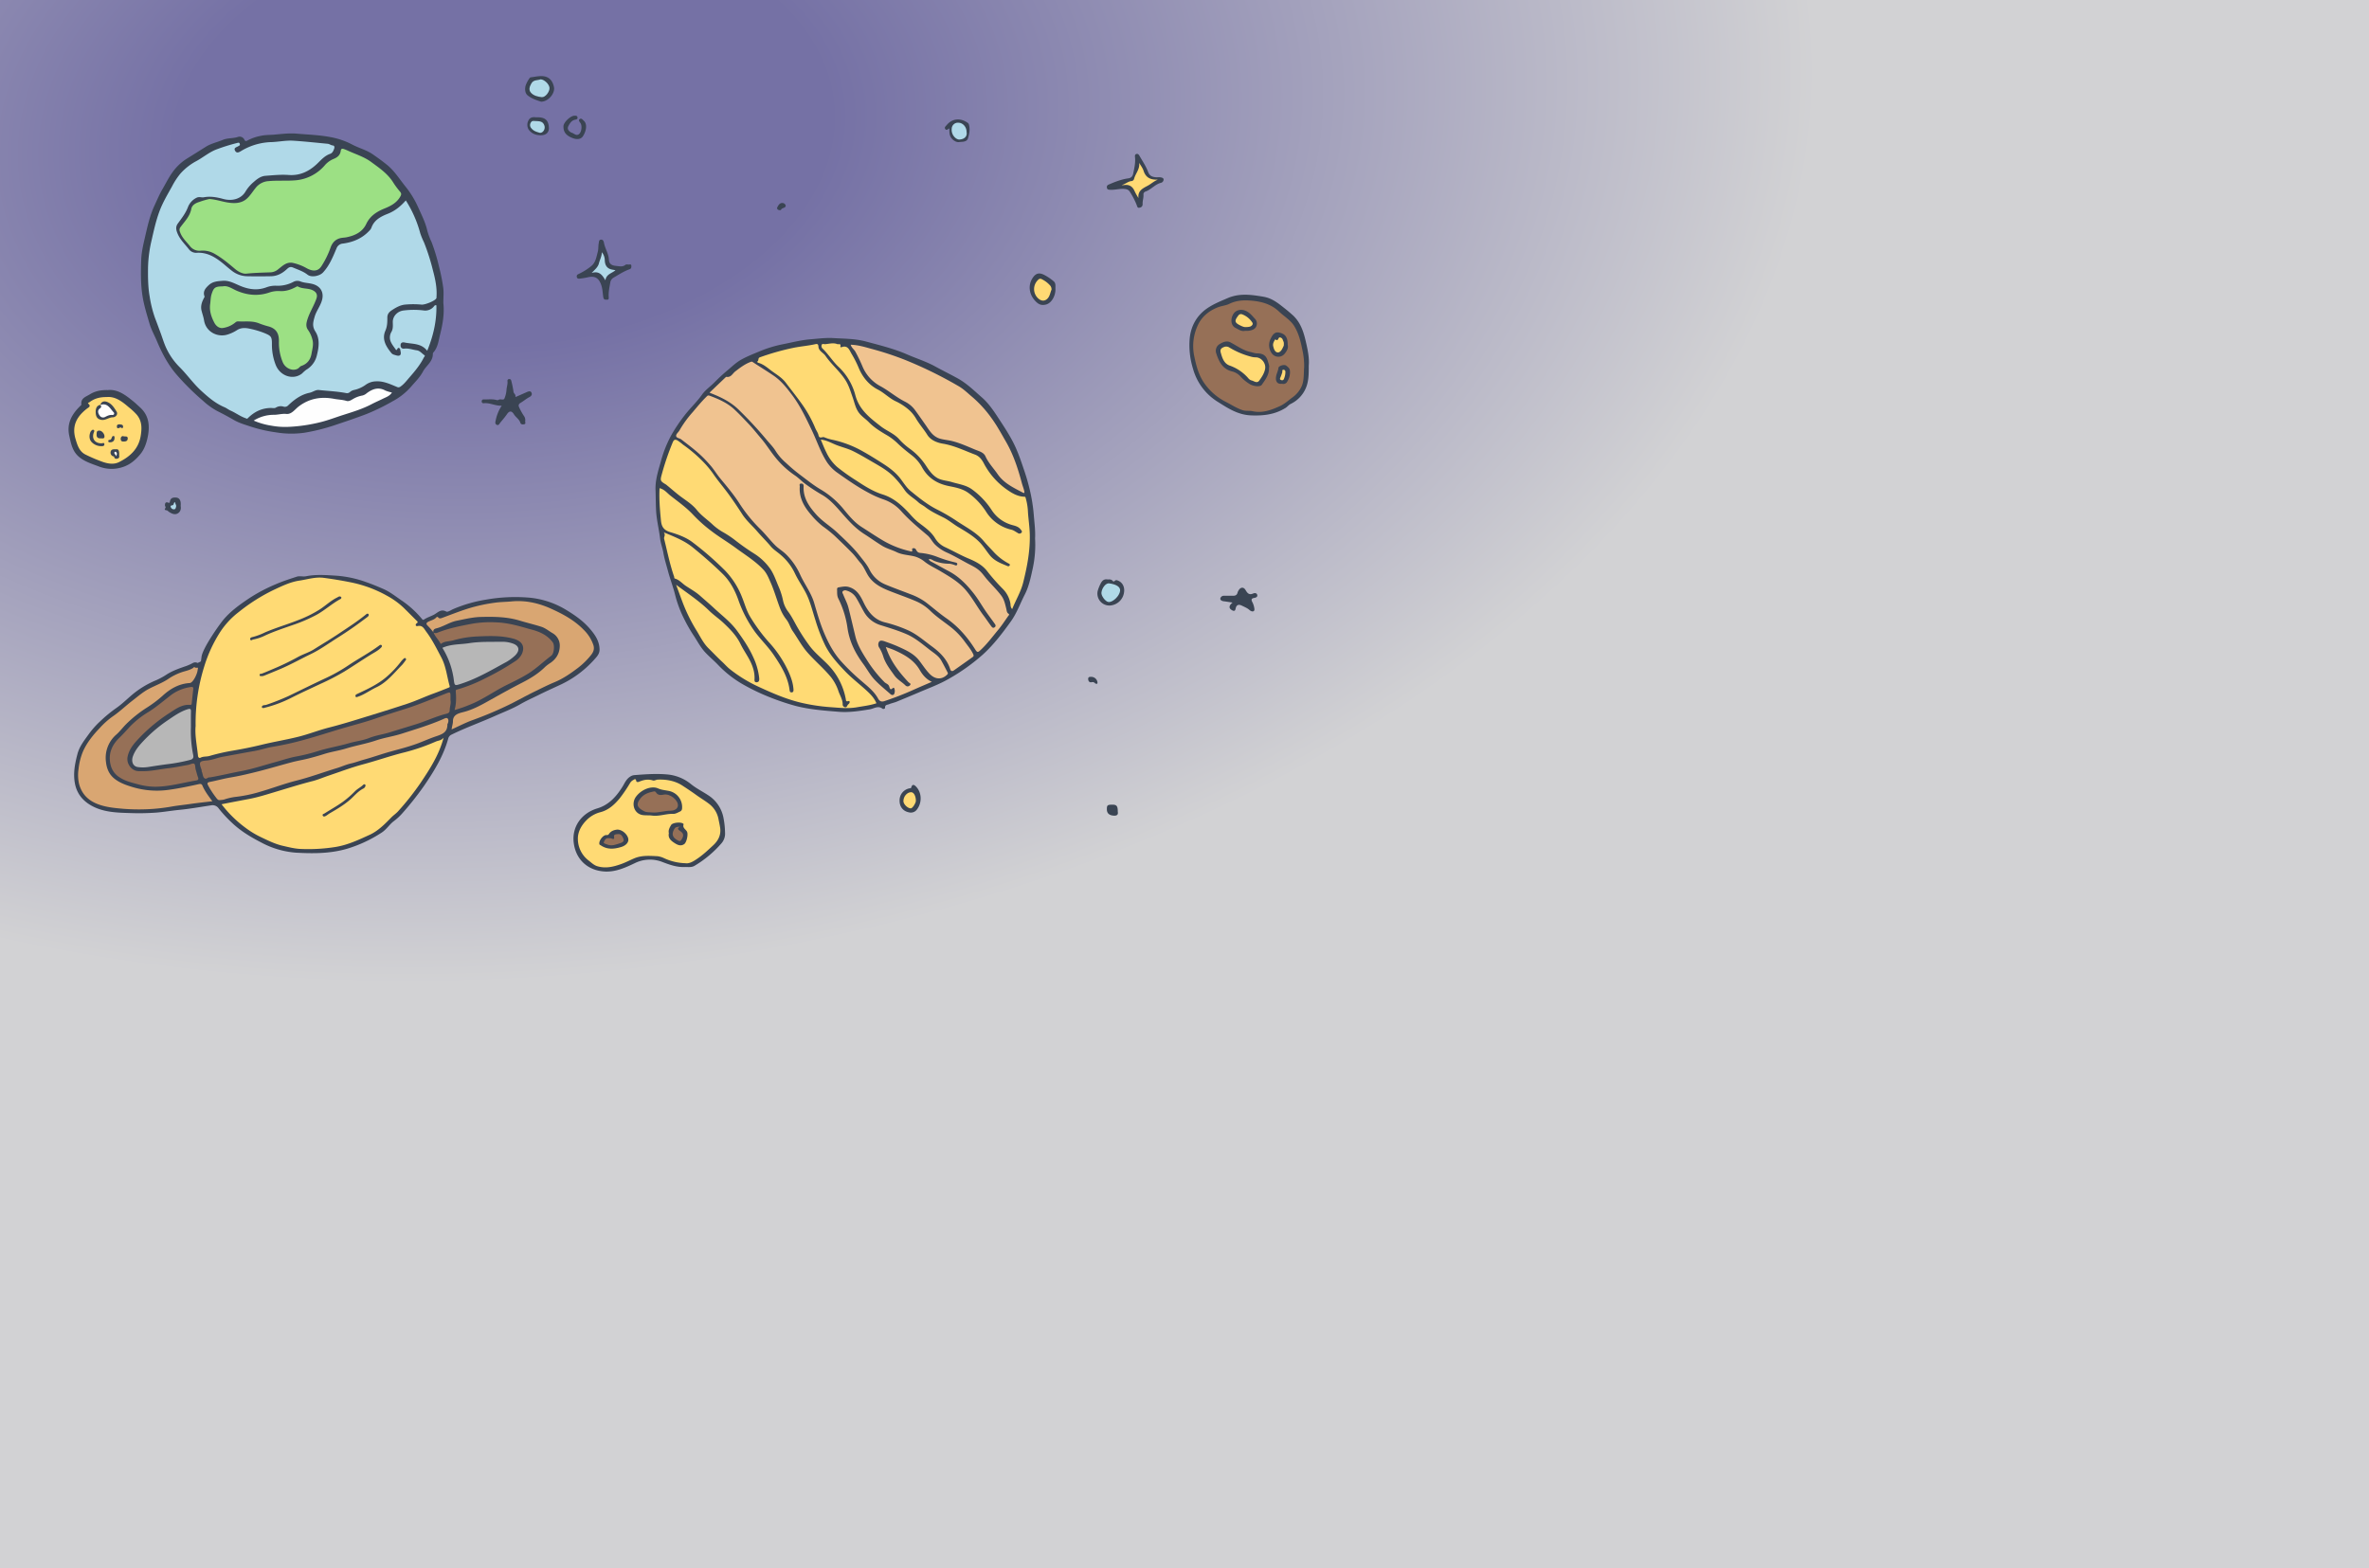 <svg width="4389" height="2906" fill="none" xmlns="http://www.w3.org/2000/svg"><rect width="100%" height="100%" fill="#333333" stroke="none"/><path fill="url(#paint0_radial)" d="M0 0h4389v2906H0z"/><g clip-path="url(#clip0)"><path d="M1917.64 997.916a206.21 206.21 0 01-4.57 56.654c-3.53 16.06-6.94 32.56-14.6 47.38-8.45 16.45-14.61 34.07-25.46 49.28-15.74 21.9-31.95 43.32-51.91 61.5a364.373 364.373 0 01-63.49 45.26c-17.67 10.22-36.65 17.04-55.24 25.05-13.75 5.85-27.54 11.61-41.37 17.27-4.53 1.83-9.45 2.75-13.95 4.63-2.94 1.24-7.66.73-7.3 6.52.15 1.95-3.38 2.82-4.72 1.8-8.23-6.38-15.87-.15-23.49 1.1-19.03 3.13-38.15 6.15-57.36 4.62-26.76-2.17-53.53-4.11-79.74-10.81a439.27 439.27 0 01-47.68-15.94 390.93 390.93 0 01-47.28-22.36 203.46 203.46 0 01-49.72-38.43c-7.86-8.2-16.67-15.35-24.34-23.85-8.64-9.73-14.21-21.02-21.32-31.49a282.757 282.757 0 01-16.3-28.64 215.697 215.697 0 01-17.28-46.24c-3.67-14.43-9.08-28.45-12.92-42.85-3.07-11.47-6.67-22.78-8.71-34.54-1.54-8.73-4.87-17.03-5.94-25.963-1.97-16.572-6.16-32.78-7.3-49.596-.86-13.409-.66-26.77-1.17-40.13-.73-18.252 4.87-35.409 9.73-52.517a221.078 221.078 0 0119.47-49.207 306.863 306.863 0 0127.31-40.154c9.73-11.925 20.83-22.584 29.64-35.02 6.23-8.809 14.92-14.601 22.19-21.902 8.08-8.177 16.45-16.037 25.34-23.435 7.95-6.62 15.3-13.896 24.33-19.055 11.51-6.571 23.88-11.219 36.02-16.354a224.061 224.061 0 0143.37-12.922c16.52-3.334 32.85-7.545 49.81-8.883 14-1.119 28.13-3.066 41.96-2.239 20.2 1.241 40.49.974 60.55 6.327 25.89 6.96 51.86 13.263 76.53 24.02 17.26 7.495 35.44 13.166 51.81 22.194 13.66 7.496 27.67 14.383 41.37 21.903 17.04 9.345 30.55 22.754 44.83 35.189 11.29 9.735 20.25 22.268 28.55 34.922 12.97 19.834 26.38 39.449 35.75 61.302 6.13 14.285 11.05 29.203 15.94 43.805 3.53 10.61 6.49 21.415 9.07 32.294 3.5 14.893 5.9 30.021 7.18 45.264 1.15 14.772 3.22 29.398 2.41 44.243zM373.524 1216.11c2.969-16.23 31.637-57.29 40.811-68.29 13.458-15.86 30.274-27.76 47.188-39.13a303.61 303.61 0 0148.842-25.87c12.923-5.62 26.04-9.88 39.327-14.18 5.889-1.9 11.487.38 17.254-.81 18.763-3.84 37.867-2.14 56.606-1.02a205.78 205.78 0 0154.586 11.75c10.853 3.78 21.342 8.13 31.807 12.66 13.238 5.74 24.336 14.97 36.187 22.87a182.713 182.713 0 0135.263 32.37c.974 1.12 1.898 3.04 4.089 1.58 5.646-3.77 12.168-5.74 18.227-8.88 6.741-3.5 12.947-11.49 23.119-5.91 2.629 1.46 8.542-2.7 12.801-4.6a258.08 258.08 0 0160.256-17.43 310.138 310.138 0 0177.681-4.01 159.361 159.361 0 0169.652 21.9c16.57 9.9 32.34 20.69 45.02 35.29 9.56 11 18.03 22.68 18.54 38.47.32 9.15-5.47 14.38-10.41 20.01a194.213 194.213 0 01-64.79 47.18c-12.58 5.84-25.33 11.61-37.74 17.77-11.244 5.6-22.852 10.68-33.779 17.03-15.015 8.67-31.199 14.73-46.944 21.78-26.624 11.9-54.148 21.64-80.309 34.51-1.516.63-2.87 1.6-3.961 2.82a10.981 10.981 0 00-2.342 4.26c-8.712 32.08-25.723 59.82-44.243 87.03a564.909 564.909 0 01-41.639 52.64c-4.633 5.13-9.76 9.79-15.307 13.92-8.055 6.23-13.336 15.23-22.048 20.88a246.78 246.78 0 01-63.079 29.69c-31.248 9.42-63.542 9.42-95.543 7.64a160.662 160.662 0 01-64.734-18.93c-19.469-10.08-37.94-21.08-54.05-36.36a238.404 238.404 0 01-24.993-27.06 13.492 13.492 0 00-6.104-4.73 13.395 13.395 0 00-7.695-.6c-19.469 2.84-38.938 6.45-58.698 8.34-14.115 1.37-28.084 3.8-42.272 5.02a445.4 445.4 0 01-50.23.85c-22.559-.66-45.532-1.39-66.34-11.54-18.057-8.83-30.882-22.73-34.751-43.34-3.505-18.57 0-36.5 4.697-54.41 3.82-14.6 12.971-25.65 21.391-37.46a158.157 158.157 0 0120.88-23.38 253.492 253.492 0 0129.544-24.34c10.343-7.15 19.469-16.16 29.057-24.33a169.126 169.126 0 0145.752-27.63 141.006 141.006 0 0020.126-11.24c11.121-6.74 23.192-10.8 35.263-14.94a98.923 98.923 0 0011.389-5.18 9.224 9.224 0 014.537-1.36 9.249 9.249 0 014.613 1.06c3.797-1.72 6.279-2.43 6.328-3.72l1.168-8.64z" fill="#3A4453"/><path d="M366.88 1237.4c-1.752-.21-4.867.34-5.938-.68-1.558-1.63-1.898.12-2.58.61-5.67 3.89-12.168 5.43-18.69 7.3a103.4 103.4 0 00-28.229 13.65c-10.806 7.18-22.925 11.66-34.338 17.5-11.828 6.06-21.66 14.72-32.027 22.73-12.338 9.49-23.533 20.42-36.504 29.2a149.476 149.476 0 00-24.019 21.59c-11.949 12.48-22.901 26.04-30.201 41.76a113.849 113.849 0 00-8.786 33.71 72.423 72.423 0 00.828 27.37c5.135 20.25 18.398 32.37 37.599 38.94 13.945 4.87 28.327 6.18 42.953 7.5a368.078 368.078 0 0045.898.92 337.516 337.516 0 0045.727-5.04c11.56-2.02 23.363-3.11 35.019-4.86 12.85-1.83 25.772-3.19 39.863-4.87-7.301-9.73-14.042-18.74-18.52-29.2-.852-1.97-2.433-3.48-6.132-2.63-18.058 4.04-36.212 7.86-54.513 10.41a156.665 156.665 0 01-67.46-4.5c-11.924-3.58-23.265-7.3-33.34-14.79-10.975-8.06-15.77-19.23-17.157-32.22a56.758 56.758 0 013.232-27.93 56.816 56.816 0 0116.237-22.94c6.23-5.62 11.39-12.43 17.279-18.49a229.495 229.495 0 0138.597-30.96 221.036 221.036 0 0029.203-21.9c14.042-13.02 30.517-22.73 50.643-23.9 5.597-.34 12.776-14.28 14.285-22.05l1.071-6.23z" fill="#D9A672"/><path d="M821.379 561.574c2.166 18.982-1.071 38.767-5.962 58.016-2.872 11.268-3.991 23.728-12.29 33.243a4.09 4.09 0 00-1.217 2.434c.487 14.82-12.387 22.097-18.3 33.218-5.914 11.122-14.602 19.323-22.365 28.425a118.717 118.717 0 01-33.146 26.258 392.257 392.257 0 01-48.672 23.874c-19.761 7.568-39.814 14.285-59.891 21.001a364.197 364.197 0 01-54.95 13.726 171.06 171.06 0 01-53.175-.609 268.005 268.005 0 01-46.968-10.707c-10.44-3.529-21.026-6.376-31.053-12.168-10.026-5.792-20.296-11.389-30.736-16.549a128.051 128.051 0 01-26.453-19.03 462.402 462.402 0 01-50.181-49.889c-15.429-18.252-26.283-39.278-35.409-60.986-4.502-10.756-10.367-20.904-13.653-32.293-4.867-16.816-10.148-33.389-12.898-50.789-3.528-22.365-3.188-44.827-2.433-67.24.438-13.726 3.626-27.33 6.741-40.86 4.697-20.248 9.004-40.617 17.765-59.526 4.867-10.513 9.345-21.221 15.283-31.344 6.254-10.66 11.657-21.903 19.055-31.783a94.18 94.18 0 0126.186-24.336c11.754-7.179 23.362-14.602 35.019-21.902 9.321-5.817 20.734-8.201 31.029-12.509 9.077-3.821 19.03-2.434 28.205-5.573a9.737 9.737 0 0111.633 4.673c2.044 4.623 4.404 2.871 6.4 1.727a86.681 86.681 0 0124.969-8.493c8.006-1.752 16.061-1.411 23.971-2.093 13.993-1.216 28.108-3.066 42.247-1.825 20.515 1.801 41.371 2.434 61.4 6.255a141.15 141.15 0 0140.909 13.871c12.484 6.717 26.477 10.002 38.377 18.276 8.688 6.036 17.206 12.168 25.48 18.812 14.602 11.584 24.166 27.572 35.75 41.785a175.82 175.82 0 0123.533 39.351c6.108 13.506 12.825 26.769 16.11 41.638a130.226 130.226 0 007.861 20.881 342.817 342.817 0 0113.749 45.362 339.63 339.63 0 017.861 39.156c1.193 8.98.219 18.228.219 28.522zM1268.67 1606.56c-14.6.7-27.91-4.12-41.37-9.23a63.172 63.172 0 00-25.62-4.39c-8.75.33-17.34 2.48-25.21 6.31-17.38 8.33-35.12 16.38-54.61 15.73-31.35-1.05-54.86-20.98-58.9-53.13-3.77-29.76 14.26-55.07 43.81-63.95 20.95-6.26 34.77-21.47 46.09-39.48 4.26-6.76 7.18-14.6 14.6-19.3a16.6 16.6 0 017.06-2.75c20.78-1.65 41.71-3.21 62.42-1.24a80.572 80.572 0 0143.44 18.01c9.74 7.89 21.32 13.53 31.83 20.54a63.579 63.579 0 0118.57 18.25c4.86 7.3 8.16 15.53 9.69 24.17 1.73 8.82 2.66 17.78 2.79 26.77.51 6.87-1.64 13.68-5.98 19.03a202.184 202.184 0 01-50.35 42.34c-5.77 3.43-12.1 2.24-18.26 2.32zm1156.04-928.955c0 15.429 0 28.643-5.28 41.225a57.557 57.557 0 01-28.04 29.568c-4.06 2.044-6.37 5.476-9.98 7.69-19.81 12.168-40.83 14.602-64 13.604-24.14-1.022-42.54-13.312-60.84-24.823a104.674 104.674 0 01-46.24-61.399 147.129 147.129 0 01-6.16-56.751c2.44-22.779 12.98-42.199 32.57-55.535 11.77-8.031 24.94-13.287 37.96-18.884 21.9-9.394 43.81-6.23 66.15-2.434 17.54 2.969 29.73 14.066 42.78 24.336 3.53 2.774 6.84 5.816 10.24 8.761 14.44 12.46 20.57 29.519 24.73 47.114 3.84 16.183 7.49 32.683 6.11 47.528zM199.959 722.798c17.814-1.776 32.002 8.785 45.849 19.955 4.868 3.846 9.272 8.153 13.847 12.314 16.354 14.87 18.082 33.633 14.189 53.856-2.434 12.046-6.352 23.898-14.213 33.097-8.201 9.734-17.425 18.154-30.42 22.827a64.98 64.98 0 01-46.798-.755c-12.922-4.867-26.77-9.053-37.307-18.641-11.097-10.027-13.677-24.02-16.743-37.818-5.159-23.119 4.867-40.373 20.637-55.656.681-.657 1.849-1.509 1.776-2.117-1.533-12.168 7.885-14.31 15.794-19.201 10.124-6.23 20.564-8.056 33.389-7.861zm729.594 28.936c-12.46.511-22.389-5.914-33.56-4.527a3.142 3.142 0 01-2.653-.924 3.138 3.138 0 01-.851-2.677 3.276 3.276 0 011.027-2.615 3.283 3.283 0 012.672-.865c7.301.267 14.869-.95 22.17.73 1.923.438 3.772 1.192 5.427 0 3.431-2.239 8.956 1.387 10.684-2.239a50.916 50.916 0 003.991-17.035c.462-5.184 2.433-10.173 1.703-15.527a3.163 3.163 0 013.432-3.674c2.263 0 3.261 1.314 3.723 3.528a172.357 172.357 0 014.04 19.883c.267 3.528 4.21 4.721 3.553 8.639-.317 1.801 2.02.438 3.212 0 5.914-2.628 11.852-5.184 17.741-7.836 3.091-1.412 6.912-2.604 8.639.633 1.728 3.236.584 6.327-3.553 8.493-5.792 2.993-10.805 7.422-16.451 10.732-4.113 2.433-4.283 5.232-2.433 8.858a112.556 112.556 0 008.517 15.307 13.217 13.217 0 012.434 9.929c-.195 1.85 1.557 4.673-1.533 5.476-3.091.803-6.474.487-7.447-2.628-2.118-6.766-8.445-10.051-11.9-15.746-4.089-6.692-8.421-6.668-12.777-.316-3.748 5.5-8.08 10.44-12.29 15.551-1.947 2.433-3.09 6.084-6.862 4.234-3.772-1.849-2.288-5.67-1.777-8.493a75.958 75.958 0 0111.122-26.891zm194.197-196.562c-4.25.584-5.64-1.168-6.23-5.549-1.02-7.617-1.26-15.356-4.06-22.754-4.5-11.949-11.73-16.037-24.34-13.068-4.82 1.07-9.69 1.882-14.6 2.434-2.63.34-5.52.34-5.96-3.383-.37-3.066 1.07-4.162 4.09-5.476 7.8-3.683 15.15-8.256 21.9-13.628 8.96-6.668 10.22-17.035 12.87-26.769 1.49-5.379.76-10.927 1.85-16.184.51-2.433 0-7.033 4.87-6.741 3.6.219 4.31 3.602 4.87 6.206 2.04 10.586 8.56 19.931 9.08 30.785.41 9.223 6.96 11.121 13.48 11.705 5.6.487 11.85 2.434 17.25-2.068 1.17-.974 3.73-.633 5.6-.438 1.87.194 5.23-1.606 5.26 2.652 0 2.702 0 4.868-3.46 6.06-10.61 3.821-20.08 10.002-29.74 15.721a12.232 12.232 0 00-3.99 3.866 12.259 12.259 0 00-1.85 5.236c-1.63 9.077-3.6 18.13-2.82 27.451.29 3.261-.95 4.526-4.07 3.942zm986.24-170.179c-2.65.438-3.4-3.188-4.23-5.524-3.31-8.214-7.39-16.1-12.17-23.557-2.75-4.648-6.3-5.5-11.05-5.841-8.66-.657-17.03 2.093-25.67 1.582-2.97-.17-5.7 0-6.18-4.113-.46-3.772 1.65-4.867 4.43-6.011 11.41-4.867 23.02-9.369 35.28-11.024 6.62-.9 8.3-5.208 9.25-9.734 2.02-9.734 4.24-19.469 3.14-29.519-.27-2.434-.41-5.062 2.61-5.914 3.01-.852 4.59 1.46 5.71 3.431 5.67 9.954 12.17 19.469 16.16 30.298 2.73 7.155 8.08 8.98 14.6 9.418 2.44.146 4.87-.219 7.31 0 2.77.365 6.47 1.071 6.61 4.04a6.502 6.502 0 01-1.37 3.951 6.539 6.539 0 01-3.49 2.304c-11.22 2.701-18.28 12.752-29.06 16.305a5.447 5.447 0 00-2.7 2.307 5.434 5.434 0 00-.68 3.485c.41 5.718-1.88 11.17-1.58 17.035.14 2.993-1.07 6.643-6.92 7.081zm173.59 731.587c-5.98-.91-11.22-1.78-16.47-2.44-3.34-.41-6.67-2.14-6.28-5.11a6.609 6.609 0 012.52-3.82 6.634 6.634 0 014.39-1.29c5.26.17 10.56-.17 15.84 0 4.87.27 8.18-1.07 9.35-6.18.4-1.34 1.01-2.62 1.8-3.77 3.48-6.11 9.3-6.67 12.8-.78s6.57 9.95 14.21 6.54c2.19-.99 6.28-1.33 7.43 2.24 1.36 4.29-2.85 5.55-5.43 5.97-5.89.94-5.65 3.57-3.53 7.86a34.31 34.31 0 013.24 9.17c.41 2.43 1.51 5.91-.81 7.42-2.31 1.51-5.72-.19-7.76-2.07-4.09-3.69-9.13-5.57-13.87-7.95-6.77-3.36-10.56-1.41-11.98 6.13-.94 5.09-4.86 3.19-6.47 2.24-6.37-3.6-6.13-8.42 1.02-14.16zm-328.22-581.654c.64 12.703-7.08 26.964-17.79 29.471-8.73 2.068-13.87-.73-19.29-6.425-12.17-12.776-14.12-30.176-4.51-43.805 5.7-8.128 11.88-9.345 21.03-4.672a94.989 94.989 0 0117.04 11.487c4.64 3.747 3.38 9.028 3.52 13.944zm-952.77-346.47c-7.671-2.434-17.6-5.598-25.266-11.876-4.575-3.748-5.281-11.584-3.528-17.96a53.948 53.948 0 015.986-11.9c.803-1.412 2.215-3.31 3.529-3.456 9.248-.998 18.839-3.821 27.769-1.12 8.93 2.702 13.5 10.246 15.28 19.469 2.19 11.122-10.27 26.648-23.77 26.843zm1049.66 885.314c3.67-.27 6.76-.32 9.36 2.75 2.61 3.07 3.97-2.24 7.31-1.44 9.39 2.44 15.16 11.05 13.6 22.22-.69 5.83-3.19 11.3-7.15 15.63a27.987 27.987 0 01-14.92 8.51c-3.66.88-7.48.81-11.11-.2a22.19 22.19 0 01-9.61-5.56 22.215 22.215 0 01-5.7-9.54 22.095 22.095 0 01-.35-11.1c1.26-4.47 2.97-8.81 5.08-12.95 2.66-5.69 6.55-9.8 13.49-8.32zm-385.61 409.79c-.15-5.47 1.7-10.81 5.2-15.02 3.5-4.21 8.42-6.99 13.83-7.83 1.17-.22 2.19 0 2.63-1.68 2.14-7.93 6.86-3.6 9.25-1.02 10.73 11.58 10.68 30.39.7 42.68a13.793 13.793 0 01-6.48 4.39c-2.54.81-5.25.88-7.83.19-10.97-2.09-17.44-10.66-17.3-21.71zM1043.96 235.253c-1.32-7.301 12.46-20.588 20.15-20.832 2.43 0 5.16-.292 5.79 2.799.63 3.091-1.27 4.015-4.11 4.527-6.33 1.192-9.52 5.743-12.44 11.218-2.92 5.476-.75 8.713 3.38 11.706.98.63 2.04 1.129 3.14 1.484 4.46 1.631 8.59 6.863 13.68 1.509 4.01-4.21 5.06-14.285 2.04-19.347-1.53-2.433-4.86-5.354-1.43-7.787 2.99-2.093 5.47 1.387 7.74 3.504 6.91 6.473 3.74 19.98-1.98 28.522-4.06 6.035-11.92 6.4-20.51 2.725-8.59-3.674-15.43-8.955-15.45-20.028zm714.89 2.873c-2.6.438-4.87 4.575-7.54.998-2.24-3.066.7-5.086 2.43-7.155 11.15-13.701 27.23-13.19 39.69-3.942a5.005 5.005 0 011.71 2.993c2.43 8.445.68 16.84-1.59 24.75-2.26 7.909-10.7 6.716-16.86 7.519-6.16.803-13.82-5.207-16.16-11.024-1.85-4.526-1.58-9.272-1.68-14.139zm-763.882-20.831c15.332 0 20.902 5.476 21.902 18.568.85 11.949-8.27 16.086-19.614 14.48a24.991 24.991 0 01-18.082-10.586 17.28 17.28 0 01.146-17.035c2.433-4.867 7.033-5.938 12.168-5.5 1.046.17 2.287.073 3.48.073zM334.732 937.661c1.217 6.279-.998 11.292-5.792 13.872-5.451 2.944-10.927.121-15.818-2.969-1.339-.852-2.434-2.434-3.87-2.823-4.38-.901-4.867-.998-2.871-4.284 1.29-2.141-.487-2.92-.657-4.331-.463-4.259.973-7.447 5.427-5.89 3.504 1.266 3.261 0 3.747-2.433 1.169-6.036 5.5-7.155 10.976-6.839 5.476.317 7.787 3.675 8.761 8.275.3 2.463.332 4.952.097 7.422zM2070.89 1504.1c1.02 5.28-1.17 7.67-7.45 7.3-8.25-.51-12.78-4.23-12.78-11.73 0-7.49.98-8.61 10.37-8.59 7.81-.02 9.88 2.58 9.86 13.02zm-48.41-249.88c2.76.18 5.37 1.33 7.35 3.26 1.98 1.93 3.21 4.5 3.46 7.26 0 .97 0 2.14-1.05 2.28-1.13.19-2.29-.06-3.24-.7a5.937 5.937 0 00-2.89-2.11 5.992 5.992 0 00-3.58-.08c-3.87.95-6.25-1.68-6.47-5.6-.25-4.7 3.26-4.36 6.42-4.31zm-566.76-873.074c-.53 5.233-7.57 3.334-8.86 7.958a6.488 6.488 0 01-5.91-.852c-2.43-2.263-.73-4.453.36-6.351 2.07-3.651 4.87-6.62 9.74-5.573 1.15.281 2.2.883 3.03 1.735.83.853 1.4 1.922 1.64 3.083z" fill="#3A4453"/><path d="M1641.16 1198.83c5.79 2.17 11.46 3.94 16.84 6.38 18.47 8.35 35.56 18.03 46.24 36.72 5.11 8.91 12.34 17.18 22.2 21.49-11.54 5.01-23.1 9.86-34.54 15.02a563.15 563.15 0 01-53.54 20.78c-6.45 2.16-9.56-1.12-11.61-4.87-7.3-13.29-18.88-22.19-30.05-31.9-14.28-12-27.67-25.02-40.08-38.94-12.78-14.85-21.54-31.52-29.2-49.26-7.84-18.27-13.32-37.43-18.82-56.31-5.64-19.47-17.74-34.8-25.87-52.49a125.189 125.189 0 00-26.77-38.6c-6.1-5.86-13.4-10.15-19.46-16.06-9.86-9.74-18.3-21.051-28.23-30.688a277.107 277.107 0 01-39.45-48.964c-10.25-15.794-22.56-30.177-34.56-44.754-6.4-7.787-11.56-16.548-18.28-24.214-4.45-5.11-9.02-10.099-13.82-14.845-12.36-12.168-26.33-22.535-40.06-33.145-3.21-2.434-9.46-2.434-9.44-6.814 0-3.334 4.36-6.449 6.26-9.954a197.964 197.964 0 0124.33-33.559c8.59-10.148 17.04-20.539 26.77-29.909 1.8-1.776 3.73-1.046 5.79-.267 16.24 6.035 32.05 13.141 44.78 25.017 9.18 8.566 17.82 17.814 26.5 26.964 8.3 8.712 15.63 18.179 23.39 27.256 8.98 10.465 16.18 22.414 24.85 33.146a166.685 166.685 0 0037.45 34.946c6.18 4.113 11.46 9.734 17.5 14.407a313.78 313.78 0 0032.78 21.537c13.12 7.617 23.53 18.86 33.53 30.298 13.54 15.429 26.77 30.907 44.51 42.247 11.17 7.082 22.03 15.015 33.35 21.905 8.24 5.08 18.08 7.47 26.76 11.75 10.79 5.26 22.73 5.16 34.08 8.15a51.86 51.86 0 0118.3 9.96c9.32 7.15 19.9 11.8 29.78 17.76 17.04 10.22 33.78 19.81 46.97 35.7 12.17 14.61 20.78 31.13 32.03 46.07 4.65 6.18 8.9 12.66 13.53 18.84 1.63 2.14 3.53 5.28 6.96 2.63 3.43-2.66.63-5.55-.73-7.52-5.79-8.25-11.97-16.21-17.6-24.63-6.76-10.08-12.8-20.59-20.39-30.25-13.12-16.65-27.4-31.44-46.24-41.37-10.93-5.7-21.58-11.9-32.46-17.69-2.04-.89-3.75-2.39-4.87-4.31 4.21-1.61 7.3 1.77 10.32 2.87 9 3.53 18.59 5.3 28.25 5.23 2.57.3 5.09.89 7.52 1.78 2.44.49 5.43 3.04 6.67-.22 1.24-3.26-2.68-3.75-4.99-4.31a236.92 236.92 0 01-32.63-10.24 115.973 115.973 0 00-31.4-7.11c-3.82-.39-5.72-3.07-7.3-6.08a4.525 4.525 0 00-2.23-2.19c-.98-.45-2.08-.54-3.12-.25-2.68.37-1.56 2.19-1.53 3.8 0 3.65-2.68 1.87-4.04 1.58a175.808 175.808 0 01-52.98-21.439c-12.56-7.593-24.8-15.721-37.14-23.654-12.34-7.934-22.12-19.469-31.42-30.761a160.716 160.716 0 00-43.19-37.964c-14.44-8.371-27.36-19.006-40.72-28.984a311.318 311.318 0 01-24.33-20.71 97.871 97.871 0 01-18.94-21.561c-5.01-8.421-12.17-15.186-18.32-22.803a717.067 717.067 0 00-49.31-53.101c-15.62-15.843-34.8-24.871-55.29-32.732 9.87-9.426 19.75-18.852 29.64-28.278.49-.462 1.22-1.119 1.75-1.046 8.47 1.484 11.32-6.23 16.43-10.124 8.93-6.839 17.79-13.677 28.57-17.619 2.44-.901 2.87-.244 4.87 1.07 12.41 8.226 25.11 15.965 37.45 24.336 14.07 9.564 24.02 22.341 33.93 35.409 15.47 20.442 26.25 43.513 37.25 66.534 9.4 19.688 16.14 40.763 28.16 59.039a76.408 76.408 0 0019.88 19.737c18.55 13.117 37.14 26.136 57.27 36.674a174.587 174.587 0 0026.64 11.851 77.08 77.08 0 0133.9 22.56c14.61 16.256 31.4 30.127 48.04 44.145 6.01 5.062 9.11 12.631 14.99 18.011a76.027 76.027 0 0021.01 13.94c12.75 5.67 24.82 12.88 37.16 19.47 8 4.28 16.28 7.86 23.26 14.07 5.53 4.86 9.45 11.02 14.19 16.45 8.62 9.9 18.06 19.05 26.04 29.59 5.72 7.54 7.3 16.01 9.47 24.58.82 3.26.61 6.96 4.09 9.2 2.43 1.58.17 3.19-.61 4.33-6.09 8.64-11.85 17.55-18.6 25.65-10.63 12.78-20.51 26.21-32.82 37.57-4.29 3.97-5.8 4.87-9.57-1.21-14.14-22.49-31.22-42.4-53.34-57.8-13.34-9.25-25.53-20.1-38.48-29.93a115.069 115.069 0 00-28.35-14.82c-15.6-6.09-31.39-11.66-46.87-18.21a56.53 56.53 0 01-28.81-27.13c-4.87-9.74-11.76-17.5-18.16-25.77-12.17-15.68-26.77-29.06-41.1-42.566-12.8-12.168-28.21-21.124-39.94-34.435-12.95-14.602-23.92-30.372-22.95-51.325.15-3.334-.68-5.743-4.69-5.524-4.02.219-2.44 3.48-2.44 5.427-1.51 21.294 8.25 37.939 21.71 53.271a142.738 142.738 0 0020.98 20.515c7.64 5.4 14.95 11.251 21.9 17.522 11.15 10.685 22.29 21.345 33.05 32.415 5.4 5.55 9.73 12.17 14.89 17.98 5.7 6.38 8.86 14.29 13.02 21.49 8.76 15.14 22.71 22.95 37.92 29.21 17.49 7.1 35.48 13.06 52.81 20.58 9.65 4.3 18.44 10.3 25.96 17.72 11.76 11.41 25.53 20.27 38.28 30.4 9.57 7.63 18.05 16.53 25.22 26.45 5.33 7.3 11.29 14.26 15.38 22.63 1.6 3.34 1.19 4.46-1 6.01-11.51 8.25-23.1 16.38-34.66 24.58-2.99 2.14-5.57 1.32-6.57-1.8-5.96-18.91-19.13-31.76-34.65-43.1-14.02-10.24-27.14-21.9-43.03-29.2a253.513 253.513 0 00-43.61-14.99c-19.98-5.04-31-19.47-39.45-37.04-5.81-12.17-12.16-23.85-26.77-28.28-6.81-2.09-13.04-.49-19.46.51-.43.05-.84.19-1.21.4-.37.21-.7.49-.96.83-.26.33-.46.72-.57 1.13-.11.41-.14.84-.09 1.27.34 5.84-.51 11.48 2.44 17.33a176.646 176.646 0 0117.03 55.36c3.82 24.72 14.36 45.63 28.84 65.27 6.91 9.42 12.51 19.93 20.32 28.5 9.27 10.14 20.22 18.76 30.52 27.93 2.31 2.07 5.59 2.02 6.76-.65.74-1.74 1.11-3.62 1.06-5.51a13.26 13.26 0 00-1.3-5.45 2.174 2.174 0 00-2.02-.12c-5.5 5.58-5.87.44-7.3-3.28-1.44-3.73-5.72-4.75-8.42-7.3a235.504 235.504 0 01-32.95-41.62c-8.76-13.65-17.26-27.67-21.03-43.27-4.28-17.69-8.37-35.5-12.85-53.15-2.14-8.46-6.54-16.37-9.73-24.55-.83-2.07-2.83-4.28-.17-6.4 1-.67 2.15-1.07 3.34-1.17 1.2-.1 2.4.1 3.5.58 7.5 2.12 13.88 7.09 17.76 13.85 5.43 8.96 9.91 18.52 15.28 27.5a53.104 53.104 0 0030.69 22.88c15.75 5.03 31.64 9.73 46.73 16.28 16.28 6.96 29.69 18.71 43.63 29.47 7.64 5.91 16.16 10.95 21.08 19.71 4.08 7.3 7.86 14.6 11.68 22.05.31.51.45 1.12.39 1.72-.07.6-.34 1.16-.76 1.59-9.73 10.1-22.02 9.98-32.34-.2-7.84-7.76-13.56-17.15-20.32-25.74-9.86-12.56-24.34-19.06-38.5-25.43-8.2-3.68-16.7-6.72-25.19-9.74-3.53-1.22-8.32-2.55-10.56 1.02-.95 1.79-1.37 3.81-1.19 5.82.18 2.02.94 3.93 2.19 5.52 3.11 5.2 5.57 10.77 7.3 16.58 4.26 12.75 12.58 23.33 20.37 34.21 5.64 7.86 14.09 12.17 20.59 18.64a5.408 5.408 0 003.89 1.63 5.408 5.408 0 003.89-1.63c3.73-3.57-.87-4.43-2.43-6.18-17.79-18.98-33.41-39.18-41.86-65.22z" fill="#F0C390"/><path d="M1875.27 1128.65c-3.52-3.58-2.72-7.55-3.38-10.78a50.677 50.677 0 00-13.77-26.41 367.918 367.918 0 01-29.62-33.63c-9-11.41-21.56-17.62-34.39-23-14.89-6.23-28.81-14.31-43.41-21.07a42.5 42.5 0 01-18.38-16.576c-7.93-13.166-20.63-21.148-32.27-30.274a130.728 130.728 0 01-14.43-14.601c-14.26-15.332-29.37-29.52-50.3-36.066-17.84-5.573-33.58-15.624-49.16-25.942a365.792 365.792 0 01-35.02-24.871 82.649 82.649 0 01-20.24-27.281c-3.83-7.593-6.84-15.599-10.27-23.508 10.02.827 18.34 5.548 27.03 9.199 10.66 4.453 21.91 6.789 32.59 11.997 14.26 7.009 27.67 15.283 41.37 23.144 12.65 7.3 25.04 14.844 35.17 25.382a182.914 182.914 0 0119.17 23.63c6.65 9.734 17.04 14.796 25.29 22.584 3.67 3.504 8.64 5.621 12.68 8.785 10.31 8.128 22.17 13.652 33.75 19.469 9.91 4.867 18.2 12.168 27.57 17.716 14.43 8.688 29.21 17.035 40.84 29.523 6.52 6.98 11.63 15.21 17.62 22.68 8.71 10.85 20.68 15.13 32.63 20.05.36.22.77.37 1.19.43a3.107 3.107 0 002.38-.63c.34-.27.61-.59.81-.97 1.03-2.11-1.24-3.04-2.43-3.67a103.515 103.515 0 01-25.99-19.76c-6.43-7.08-13.24-13.85-19.47-21.22-13.19-15.725-31.39-25.119-48.23-36.192a342.234 342.234 0 00-36.99-21.902c-18.67-9.126-34.76-22.194-50.67-35.189-7.52-6.157-12.8-15.064-18.86-22.925-9.23-11.949-20.96-20.539-33.68-28.595-11.37-7.3-22.78-14.431-34.49-21.001a198.053 198.053 0 00-58.4-22.414c-5-1.077-9.89-2.608-14.61-4.575-3.38-1.314-8.9 3.723-10.48-3.748-.98-4.648-4.24-8.761-6.06-13.263a225.857 225.857 0 00-27.19-47.966c-8.83-12.168-18.23-23.971-27.28-35.992-6.59-8.761-15.67-14.286-24.19-20.37-8.52-6.084-16.47-13.944-27.25-16.743-.78-.219-1.32-1.289-1.98-1.947 4.09-1.07.95-6.473 5.29-8.03a463.907 463.907 0 0162.39-17.644c13.36-2.726 26.94-3.699 40.21-6.692 3.06-.706 5.69-.779 5.91 4.283.34 8.323 8.91 11.267 13.02 17.254 11.02 16.037 26.45 28.424 36.97 44.948 6.27 9.735 9.46 20.808 13.31 31.637 3.72 10.318 5.38 21.294 12.82 30.323 5.09 6.181 11.71 10.342 17.18 15.964 10.22 10.513 22.9 18.008 35.46 25.358a105.916 105.916 0 0118.86 14.893c7.94 7.471 16.36 14.286 25.02 20.954a71.865 71.865 0 0119.1 22.024c11.1 20.296 28.01 30.906 50.26 35.335 12.16 2.434 24.99 4.867 35.43 12.363a129.425 129.425 0 0133.1 34.849 75.014 75.014 0 0020.19 21.509 75.15 75.15 0 0026.92 12.074c4.16.998 7.89 3.943 11.76 6.109.93.768 2.12 1.16 3.33 1.097a4.849 4.849 0 003.21-1.438c2.44-2.434.25-4.161-1.21-6.133-5.04-6.862-13.32-7.106-20.25-9.734a65.499 65.499 0 01-32.81-25.236 145.47 145.47 0 00-38.11-40.106c-11.09-7.568-24.33-9.15-36.7-12.922-9.12-2.75-19.08-2.823-27.45-7.982-8.88-5.5-14.6-13.92-20.2-22.438a118.725 118.725 0 00-30.9-31.977c-7-5.138-13.45-10.995-19.23-17.474-9.51-10.318-22.75-14.99-33.48-23.338-19.84-15.453-39.6-30.128-47.02-57.092a111.698 111.698 0 00-30.98-52.857c-10.93-10.148-18.74-23.29-29.52-33.754a6.645 6.645 0 01-2.16-3.253 6.574 6.574 0 01.07-3.902c1.26-2.969 4.21-1.217 6.35-1.363 7.47-.559 14.89-3.066 22.48-.17 2.56.973 7.5-1.825 5.8 4.575-.3 1.047 1.24 1.533 2.09 1.217 12.34-4.697 14.92 6.327 19.05 12.849a197.047 197.047 0 0113.39 26.672c7.3 16.841 18.81 30.639 35.19 39.084 11.63 6.035 20.66 15.648 32.37 21.367a102.555 102.555 0 0126.4 17.424 66.918 66.918 0 0111.58 14.602c6.28 10.708 14.61 20.004 21.15 30.541 5.99 9.491 17.35 14.334 28.77 16.208 21 3.48 39.88 12.849 59.5 20.223 7.88 2.969 12.34 8.785 16.13 15.843a136.866 136.866 0 0041.89 48.258c9.73 6.863 20.34 13.604 33.14 13.944 2.87 0 2.44 1.801 3.07 3.651a106.862 106.862 0 013.87 25.066c.95 13.725 3.06 27.353 3.38 41.2.73 30.349-4.87 59.619-12.17 88.829-4.35 17.59-13.77 32.66-20.42 49.5zm-653.3-224.013c8.76 1.971 13.63 8.566 19.47 13.239 14.6 11.608 30.06 22.34 42.74 36.017a266.643 266.643 0 0034.65 30.785c14.36 10.926 30.03 20.122 44.56 30.862 17.28 12.75 35.75 23.94 50.72 39.83 6.74 7.16 10.02 15.89 13.7 24.17 7.03 15.91 11.61 32.9 17.98 49.13a81.936 81.936 0 0011.42 19.67c5.03 6.54 6.91 14.6 11.51 21.14 9.07 13.05 16.42 27.21 26.99 39.28 14.13 16.19 30.78 29.91 44.34 46.65a85.899 85.899 0 0113.55 25.95c2.85 8.03 7.93 15.45 7.59 24.53.1 1.09.55 2.12 1.28 2.93.74.82 1.71 1.38 2.79 1.59 2.43.71 3.75-.92 4.72-3.23.73-1.66 2.75-2.73 3.62-4.36.88-1.63.91-4.53-2.04-3.6-4.7 1.43-4.19-1.88-4.67-4.28a122.9 122.9 0 00-30.91-61.14c-11.46-12.31-25.02-22.58-35.26-35.94a339.952 339.952 0 01-22.71-34.39c-6.06-10.29-10.97-21.19-18.35-30.83a52.224 52.224 0 01-9.03-20.3c-1.83-8.68-4.54-17.15-8.1-25.28-5.3-12.36-9.61-25.82-17.79-36.07-7.4-9.73-16.46-18.09-26.77-24.67a428.583 428.583 0 01-37.89-26.773 187.269 187.269 0 00-19.35-12.777 104.868 104.868 0 01-19.47-13.847c-9.92-9.539-21.53-17.035-30.37-28.059-7.93-9.856-19-16.84-29.2-24.336-8.88-6.546-17.03-13.944-25.7-20.977-.7-.645-1.45-1.239-2.24-1.777-10.95-6.498-10.83-7.301-7.49-19.469a491.765 491.765 0 0120.1-58.673c1.9-4.6 4.26-6.011 8.69-3.553a99.688 99.688 0 0110.36 7.836 262.43 262.43 0 0135.34 29.762 182.696 182.696 0 0119.76 23.168c7.08 10.513 15.21 20.321 22.95 30.396 11.27 14.601 21.56 30.006 31.64 45.557 7.61 11.875 18.44 21.074 27.57 31.636 8.1 9.467 17.03 18.106 25.02 27.626 5.59 6.74 13.02 11.02 19.34 16.71 10.7 9.19 19.37 20.51 25.46 33.22 5.57 12.02 13.29 23.05 19.47 34.68 8.86 16.43 13.02 34.83 18.78 52.54a320.033 320.033 0 0018.11 46.75c9.27 18.3 22.58 32.95 36.5 47.53 12.17 12.73 26.02 23.34 38.94 35.07 7.47 6.76 15.19 14.19 19.47 24.58-11.46 3.91-24.09 5.3-36.5 7.47-15.85 2.77-31.88.97-47.7-.17-19.25-1.3-38.36-4.22-57.12-8.71-26.91-6.62-52.05-17.58-77.12-29.21a259.368 259.368 0 01-53.54-32.92c-4.87-3.95-9.17-8.94-13.89-13.32-8.69-8-16.77-16.67-25.22-24.96-9.37-9.23-14.96-21.05-21.63-32.01a307.92 307.92 0 01-25.94-52.03c-4.07-10.78-8.01-21.61-12.49-33.7 21.54 16.06 42.76 29.93 60.99 47.79 8.42 8.28 18.35 14.97 26.96 23.07 12.17 11.47 23.93 23.49 31.4 38.94 7.3 14.97 18.05 28.06 23.04 44.29a58.522 58.522 0 012.95 19.47c-.12 3.21-.9 7.64 4.4 7.04 4.72-.56 4.48-4.87 4.14-8.28a120.027 120.027 0 00-10.71-37.6c-7.96-17.84-18.81-33.85-30.35-49.64-12.16-16.5-28.15-28.33-42.75-41.98-8.4-7.86-17.21-15.24-25.78-22.88-7.98-7.08-17.61-12.31-26.55-18.35-6.57-4.43-11.73-10.97-19.68-13.28-2.07-.61-1.25-2.24-1.68-3.46-8.01-22.93-12.68-46.75-18.55-70.234-.9-3.626 3.31-7.033-.7-12.046 19.95 8.323 38.28 15.28 54.24 28.33 18.96 15.5 37.46 31.51 54.9 48.67 13.44 13.16 22.34 29.64 28.74 47.4a229.74 229.74 0 0031.88 61.04c11.1 14.6 24.49 27.52 34.73 42.88 13.14 19.66 25.58 39.64 28.6 63.78.29 2.44.78 4.41 3.5 4.48 3.24 0 3.87-2.19 3.77-4.87-.56-11.92-4.52-22.99-9.29-33.65a210.797 210.797 0 00-36.51-54.73 313.94 313.94 0 01-34.46-46.9c-6.76-11.05-9.97-23.56-14.77-35.43a149.555 149.555 0 00-31.98-50.43 588.709 588.709 0 00-59.45-51.76c-12.17-9.392-27.26-14.844-41.88-19.2-12.17-3.601-16.18-10.367-17.23-21.561-1.85-19.615-3.7-39.327-2.56-59.842z" fill="#FFDA74"/><path d="M1576.06 638.791c13.83.341 26.43 4.332 38.94 7.763a567.107 567.107 0 0161.59 20.272 763.634 763.634 0 0199.78 48.988c8.98 5.159 16.55 12.801 24.58 19.469a219.569 219.569 0 0136.17 39.716c9.92 13.604 18 28.595 26.47 43.221 14 24.214 22.56 50.521 29.69 77.412 1.32 4.867 3.39 9.734 4.41 14.747.53 2.75 0 3.894-2.19 2.702-17.38-9.175-35.46-17.425-47.14-34.411-7.57-11-17.04-20.661-22.61-33.097-3.48-7.666-12.17-9.515-19.47-12.557-13.75-5.719-27.4-11.925-41.83-15.6-7.86-1.995-16.14-2.433-24-4.867-13.21-4.453-19.15-15.94-26.43-26.21-6.47-9.174-12.82-18.397-19.47-27.377a51.935 51.935 0 00-18.05-14.772c-16.28-8.153-29.91-20.272-45.75-28.79a73.47 73.47 0 01-32.64-35.944 291.344 291.344 0 00-13.36-27.743c-2.46-4.38-7.03-7.057-8.69-12.922z" fill="#F0C390"/><path d="M362.426 1345.16a351.574 351.574 0 0116.184-110.89 258.953 258.953 0 0129.008-62.69 149.802 149.802 0 0134.923-37.63 335.253 335.253 0 0164.028-40.59c15.526-7.3 31.125-14.97 48.185-17.5 14.893-2.19 29.519-7.15 44.948-5.11a737.629 737.629 0 0149.305 8.16 228.554 228.554 0 0167.995 25.01 143.555 143.555 0 0131.491 22.93c7.665 7.54 15.258 15.21 22.876 22.82 1.825 1.83 4.234 3.09.146 5.7-1.996 1.29-2.045 5.64 2.19 4.7 9.369-2.07 12.168 5.4 16.086 10.58 11.17 14.85 19.298 31.49 27.962 47.87 8.664 16.38 10.294 35.19 15.332 52.78.584 2.02-.682 2.44-2.58 3.19-9.102 3.65-18.179 7.3-27.402 10.66-16.159 5.89-31.783 13.31-48.088 18.72a3144.468 3144.468 0 01-63.955 20.34c-27.159 8.32-54.221 17.04-81.818 24.02-18.958 4.87-37.258 12.17-56.216 16.89-22.413 5.65-45.362 9.3-67.824 14.8-17.766 4.33-35.677 7.95-53.54 10.97a381.29 381.29 0 00-43.658 9.95c-5.33 1.56-11.219.44-16.549 3.22-2.434 1.24-4.38-.71-4.672-3.75-1.972-19.27-6.011-38.43-4.357-55.15zm459.489 21.76c-8.786 32.44-25.578 58.16-42.759 83.79a493.569 493.569 0 01-41.614 52.61c-3.529 3.97-8.275 7.11-12.168 11-12.168 12.44-24.507 25.21-40.398 32.52-20.248 9.29-40.447 18.81-63.03 22.55a321 321 0 01-64.734 3.73c-11.122-.42-22.122-3.29-33.121-5.79-14.602-3.34-27.743-9.96-40.885-16.21a167.917 167.917 0 01-28.108-17.04 219.91 219.91 0 01-44.632-43.8 5924.56 5924.56 0 0150.667-9.74c16.841-3.16 33.414-8.51 49.938-13.45 22.559-6.72 44.973-13.83 67.824-19.64 10.1-2.58 19.785-6.82 29.739-10.15 21.148-7.08 42.052-15.09 63.565-20.86 26.332-7.05 52.007-16.18 78.508-22.65a375.965 375.965 0 0056.874-19.74c4.356-1.9 9.734-1.61 14.334-7.13z" fill="#FFDA74"/><path d="M803.054 1171.7a129.323 129.323 0 00-10.416-12.02c-4.283-3.92-2.239-6.16 1.436-7.91 5.062-2.44 10.732-3.53 14.602-8.03.9-1.05 2.117-.83 3.066.26 2.604 3.02 5.305 1.71 8.372.59 16.816-6.21 33.51-12.83 50.643-18.01a306.188 306.188 0 0145.922-9.74c10.391-1.48 20.807-1.43 31.199-2.43 25.139-2.43 49.377 2.87 72.282 13.14 22.9 10.27 44.43 21.91 61.74 39.96a72.06 72.06 0 0117.42 27.67c2.43 7.72-.19 13.34-4.04 18.23-7.17 9.13-15.47 17.3-24.7 24.34-13.41 10.12-27.23 19.71-42.44 26.06-12.68 5.28-24.95 11.46-37.163 17.42-14.213 6.94-28.181 14.61-42.345 21.91a691.66 691.66 0 01-73.203 31.27c-13.068 4.72-25.48 11.27-38.694 17.2.511-5.69 2.434-10.24 2.434-15.18 0-12.02 10.196-14.6 18.519-16.75 16.208-3.94 30.761-11.51 44.949-19.46 21.586-12.05 43.075-24.17 65.099-35.41 15.453-7.91 30.274-17.04 42.714-29.5 2.99-2.62 6.2-5 9.58-7.1 10.54-7.45 16.53-17.19 17.04-30.52.26-4.96-.88-9.89-3.28-14.23s-5.97-7.93-10.3-10.35c-6.79-3.94-13-9.3-20.78-11.78-13.121-4.18-26.53-7.3-39.647-11.29-23.898-7.3-48.209-7.42-72.643-6.81-14.82.36-29.203 4.03-43.805 6.88-13.652 2.65-25.017 11.05-38.377 14.29-3.894.95-6.279 3.06-5.233 7.52l.049-.22z" fill="#D9A672"/><path d="M834.642 1297.83c1.314 5.6-1.46 12.05-1.557 18.72 0 5.35-5.427 5.84-8.786 6.74-18.933 5.13-36.65 13.63-55.388 19.3-15.819 4.86-31.637 9.73-47.383 14.6-12.435 3.77-25.358 5.47-37.647 10.36-11.803 4.73-24.92 5.97-37.234 9.59-19.007 5.58-38.597 8.64-57.555 14.6a324.25 324.25 0 01-40.033 10.01c-13.238 2.43-26.112 6.91-39.132 10.46-21.124 5.74-42.004 12.78-63.444 16.77-19.128 3.55-37.988 8.25-57.141 11.51a1.68 1.68 0 01-.706 0c-3.577-.68-6.692 4.87-10.367 1.02-2.944-2.99-2.433-7.49-4.21-11.1-.584-1.21-.268-2.84-.73-4.16-5.013-13.75-4.502-15.96 9.588-17.03 10.562-.85 19.907-5.16 30.007-6.96 19.615-3.53 39.156-7.3 58.795-10.71 11.098-1.9 21.684-5.67 32.83-7.57 18.641-3.14 37.234-7.13 55.51-12.17 24.336-6.54 48.234-14.38 72.351-21.56 20.978-6.23 42.296-11.53 62.957-18.69 19.615-6.81 39.473-12.82 59.21-19.2 23.533-7.59 46.238-17.3 69.163-26.28 11-4.31 10.902-4.87 10.902 6.96v4.79z" fill="#967057"/><path d="M406.767 1482.59c-1.947.34-3.943-1.1-6.255-4.34a163.822 163.822 0 01-14.991-22.97c-1.679-3.38-1.849-5.35 2.872-6.28 13.044-2.55 25.918-6.18 38.938-8.37 17.984-3.02 35.676-7.3 53.295-11.78 20.516-5.25 40.836-11.36 61.303-16.76 9.491-2.44 19.225-4.02 28.741-6.4 10.123-2.58 20.223-5.41 30.176-8.6 13.142-4.18 26.77-5.98 40.009-10.02 18.471-5.67 37.526-8.84 55.972-15.07 15.308-5.18 31.637-7.44 47.285-12.43 25.699-8.23 51.593-15.97 76.44-26.77 2.604-1.12 6.765-3.8 9.004-1.19 1.85 2.16 1.363 6.37-.243 9.56-.257.39-.408.85-.438 1.32.243 16.35-12.46 18.88-24.044 22.97-9.905 3.48-19.469 7.74-29.204 11.46-17.229 6.57-35.092 11.02-52.833 15.96-16.135 4.48-31.905 10.23-48.064 14.61-8.323 2.26-16.28 5.45-24.774 7.3-8.493 1.85-16.694 5.74-25.114 8.32-25.407 7.71-50.279 17.03-76.099 23.51-23.217 5.89-45.703 14.6-68.798 21.15a256.37 256.37 0 01-44.656 9 110.44 110.44 0 00-20.443 4.87 51.02 51.02 0 01-8.079.95z" fill="#D9A672"/><path d="M802.908 1171.84c2.823 2.02 5.427 1.41 8.566.17 20.297-7.98 41.542-12.16 62.885-16.18a200.91 200.91 0 0144.827-2.6c20.271.7 39.765 5.93 59.136 11.6 3.358.98 6.741 1.78 10.1 2.75 14.088 4.07 26.768 10.66 35.648 22.66 3.9 5.16 2.44 20.95-2.65 24.73-14.6 10.85-27.644 23.8-43.171 33.41-12.338 7.62-25.358 13.99-38.378 20.34-20.32 9.91-38.937 23.03-59.331 32.71a263.292 263.292 0 01-38.451 14.29c3.456-11.37 3.139-23.07 2.288-34.71-.219-3.23 1.922-3.14 2.92-3.4a286.978 286.978 0 0051.836-20.74 486.903 486.903 0 0055.364-31.63 33.259 33.259 0 0012.679-14.12c6.036-14.6-1.241-23.58-16.013-27.62-21.562-5.89-43.805-5.18-65.707-4.19-15.52.59-30.914 3.04-45.849 7.3-7.106 2.1-15.015 1.29-21.513 5.72-.633.44-1.363 1.39-2.117 0-3.724-7.3-10.051-12.8-12.874-20.58l-.195.09zm-537.485 257.11c15.672 0 30.907-3.67 46.238-5.4 12.436-1.39 24.555-4.09 36.821-6.18 3.869-.66 8.81-3.63 11.219-2.17 2.409 1.46 1.776 7.3 2.944 11.08 1.485 4.64 2.434 9.49 4.235 14.01 1.533 4.07-.244 5.36-3.018 5.82-25.48 4.23-50.473 11.61-76.585 11.73a124.997 124.997 0 01-32.781-4.87c-11.097-2.99-22.243-5.55-32.367-12.17a36.926 36.926 0 01-10.782-9.68 37.033 37.033 0 01-6.253-13.07c-5.037-19.86 1.241-36.5 15.697-50.55 6.498-6.32 12.606-13.02 18.69-19.78a167.114 167.114 0 0135.896-28.6c13.92-8.73 26.404-19.46 39.375-29.49a79.031 79.031 0 0139.497-16.69c3.553-.44 4.089 1.41 3.773 4.21-.974 8.93-1.972 17.83-2.872 26.76-.195 2.02-1.412 2.32-2.92 2.22-15.137-1.19-26.77 7.69-38.159 15.01a307.79 307.79 0 00-61.23 51.91c-7.665 8.4-13.944 17.4-16.402 28.96-2.75 12.97 7.301 26.77 20.296 26.89l8.688.05z" fill="#967057"/><path d="M353.714 1347.01c-.655 17.5.775 35.02 4.259 52.18.876 4.31 0 7.3-5.403 8.83a306.178 306.178 0 01-42.028 7.96c-11.657 1.51-23.265 3.29-34.873 5.11a65.697 65.697 0 01-20.71.22c-8.834-1.43-12.168-10.63-8.591-20.2 3.626-10 9.953-17.93 17.035-25.6a267.31 267.31 0 0146.75-40.4c11.778-7.95 23.508-16.5 37.501-20.88 5.184-1.63 6.255-.36 6.133 4.53-.243 8.35-.073 16.77-.073 28.25zm465.889-146.57c16.329-7.3 33.121-6.04 49.304-8.59 20.735-3.26 41.371-2.29 62.179-2.63 6.129-.01 12.219.98 18.033 2.92 12.679 4.02 14.82 12.53 5.597 22.1a84.6 84.6 0 01-20.71 14.6c-26.137 14.41-52.103 29.35-80.771 38.52-10.221 3.29-11.097 3.51-12.363-6.76a148.423 148.423 0 00-21.269-60.16z" fill="#B7B7B7"/><path d="M751.827 371.411a216.245 216.245 0 0126.77 60.84 135.847 135.847 0 006.911 16.768 388.613 388.613 0 0116.548 51.835c4.211 15.794 7.812 32.196 6.644 48.988a8.354 8.354 0 01-.243 2.847c-2.58 5.038-21.732 12.509-27.646 11.73a165.327 165.327 0 00-27.986-.194c-10.367.438-18.666 5.208-26.989 10.683-5.232 3.431-8.25 7.301-8.225 13.701 0 8.153 0 15.867-3.602 24.117-7.009 15.989 1.241 29.544 11.365 41.785 2.068 2.433 5.256 2.92 8.128 3.845 7.301 2.312 10.367-.341 8.542-7.617-.487-1.947-.195-4.867-2.799-5.89-3.285-1.192-2.433 3.602-5.402 3.748-3.48-5.232-7.812-10.051-10.27-16.305a20.242 20.242 0 011.703-17.473c3.456-6.279 2.434-12.46 2.434-18.714.243-11.024 9.491-19.858 20.783-20.856a147.73 147.73 0 0136.212 0 20.608 20.608 0 0019.469-7.812c.827-.973 1.63-2.434 4.356-1.606.584 28.741-5.573 56.24-17.035 84.153-11.511-14.601-27.695-12.168-42.029-15.356-3.115-.657-6.935-.219-7.3 4.478-.365 4.697 2.19 7.447 6.887 6.887 8.031-.973 15.429 2.117 23.119 3.14 5.816.754 9.442 5.889 14.09 9.004 1.972 1.314-.438 3.139-1.022 4.332-6.862 13.774-16.694 25.504-26.769 37.014-5.087 5.865-9.735 12.168-16.33 16.719a5.865 5.865 0 01-6.814.755c-12.484-5.111-24.798-11.146-38.937-10.319a34.064 34.064 0 00-18.398 6.036 58.157 58.157 0 01-22.609 10.099 16.855 16.855 0 00-7.3 3.894 7.958 7.958 0 01-7.301 1.63c-16.5-3.139-33.267-3.772-49.913-5.597-6.255-.681-11.292 3.894-17.376 5.135-15.551 3.163-28.084 12.387-39.449 23.192a8.348 8.348 0 01-8.761 2.458 17.155 17.155 0 00-13.847 1.606c-2.847 1.898-6.084.9-9.126.9-17.035 0-31.174 6.985-42.977 18.739-1.972 1.971-2.434.803-3.87.341-10.099-3.359-18.544-9.929-28.181-14.188-3.845-1.679-7.301-4.527-11.048-6.157-16.865-7.033-30.323-18.593-43.586-30.761-14.748-13.53-26.137-30.006-40.13-43.926a122.466 122.466 0 01-23.825-33.632c-4.867-9.953-7.885-20.905-11.828-31.32-3.261-8.615-6.351-17.352-9.734-26.015a219.674 219.674 0 01-9.905-40.009c-3.115-17.667-3.139-35.579-2.969-53.539a243.003 243.003 0 016.936-51.713c4.064-18.009 8.079-35.92 14.602-53.223 5.986-15.818 14.601-30.201 22.754-44.875a132.097 132.097 0 0115.721-24.068 107.983 107.983 0 0129.665-23.241c12.168-6.571 22.779-15.672 35.701-21.002a348.053 348.053 0 0139.936-12.509c2.068-.584 3.796-1.07 4.672 1.753.876 2.822-.973 3.066-2.579 4.137-3.067 1.995-9.126 2.798-6.279 8.249 3.212 6.206 8.201 2.653 12.168.268a114.384 114.384 0 0155.973-16.013c13.263-.511 26.526-3.407 39.813-2.555 21.27 1.363 42.467 3.675 63.688 5.695 3.48.316 6.254 2.968 10.002 3.188 2.433.146 2.945 3.163 2.263 5.28-1.338 4.137-3.261 8.688-7.471 10.124-10.781 3.651-17.546 12.168-25.382 19.469-14.602 13.482-31.248 21.245-51.642 19.761-14.358-1.047-28.692.462-43.001 1.533-8.42.632-15.308 5.67-21.416 11.146a70.572 70.572 0 00-15.283 17.594c-7.812 13.75-24.336 18.788-41.371 14.164-11.9-3.237-23.679-5.427-36.236-3.115-3.943.706-8.421-1.412-12.899.657a32.39 32.39 0 00-16.621 18.179c-4.38 11.17-11.56 20.223-18.398 29.641-4.356 5.962-3.602 11.34-.779 18.301 4.697 11.583 13.507 19.736 20.832 29.081a16.79 16.79 0 0013.92 7.057c19.469-1.484 34.484 7.471 48.672 18.934 5.792 4.672 11.316 9.734 17.206 14.187a47.081 47.081 0 0027.864 10.246c14.918.341 29.861.268 44.803 0 11.486-.195 20.977-5.378 29.203-12.971 3.334-3.066 6.279-5.403 11.633-3.091 9.223 3.967 18.787 6.863 26.891 13.263 7.179 5.67 22.535 2.434 28.595-4.137 12.046-12.947 18.374-28.862 24.993-44.559a13.576 13.576 0 0111.998-9.028c18.957-2.58 35.676-9.589 48.891-23.825a15.714 15.714 0 003.65-5.111c5.111-14.772 17.449-21.123 30.615-26.307 13.165-5.183 23.606-13.725 33.267-24.677z" fill="#B0D9E8"/><path d="M387.931 368.734c12.168.901 22.656 4.649 33.486 6.425 12.46 2.069 25.407 2.044 35.482-6.668 6.887-5.987 11.657-14.382 17.668-21.464a32.944 32.944 0 0122.973-11.414c17.205-1.63 34.581 0 51.641-1.655a80.474 80.474 0 0053.539-28.789 43.613 43.613 0 0116.427-11.121c6.765-2.994 11.195-7.082 12.168-14.748.341-2.677 1.557-4.551 5.743-3.139 4.186 1.411 7.301 3.017 10.951 4.575 13.361 5.816 27.476 10.537 39.23 19.104 14.699 10.853 30.298 21.269 40.568 37.185a150.26 150.26 0 0013.312 18.13c3.504 3.894 2.02 6.473 0 9.929-6.571 10.903-17.035 16.548-28.303 21.075-14.601 5.938-27.086 13.677-34.216 28.716-7.131 15.04-20.686 21.44-36.017 24.677-3.919.852-8.007.803-11.901 1.703-9.564 2.264-15.331 8.932-18.349 17.814a161.977 161.977 0 01-16.743 34.022c-6.303 10.002-16.232 10.537-28.863 3.115a92.432 92.432 0 00-22.754-8.712c-12.533-3.383-20.588 5.232-28.887 11.705a23.603 23.603 0 01-13.579 5.427c-14.967.56-29.885.827-44.852 2.434-7.446.754-15.648-3.894-21.902-9.272-11.754-9.929-23.557-19.761-36.991-27.403a43.803 43.803 0 00-25.796-5.864 21.905 21.905 0 01-20.053-8.518c-6.765-8.347-14.966-15.624-18.495-26.38a8.276 8.276 0 011.095-8.931c7.642-10.489 17.23-19.688 19.883-33.487 1.387-7.3 7.86-10.878 15.112-13.092a144.77 144.77 0 0118.423-5.379z" fill="#9CE084"/><path d="M470.016 779.354a70.245 70.245 0 0137.745-10.708c7.496 0 14.723-2.434 22.754-1.606 9.881.949 15.867-8.615 23.119-14.067 19.737-14.844 41.566-18.446 65.318-13.92 7.593 1.46 15.405 1.509 22.901 3.821 4.38 1.363 8.298-1.241 11.948-3.383a51.837 51.837 0 0117.522-6.57 18.203 18.203 0 007.958-4.186c10.513-7.861 21.562-12.168 34.484-5.135a65.188 65.188 0 0012.363 3.699c-4.113 6.765-11.316 8.81-17.303 11.827-6.668 3.334-13.628 6.255-20.223 9.735-17.23 9.126-35.725 14.601-54.172 20.49-13.482 4.357-26.77 9.467-40.568 12.899a298.233 298.233 0 01-59.331 8.736c-10.52.469-21.059-.25-31.418-2.141a133.333 133.333 0 01-33.097-9.491z" fill="#FEFEFE"/><path d="M1269.96 1599.55a100.13 100.13 0 01-39.42-9.23 38.685 38.685 0 00-12.65-3.77c-14.44-.7-28.96-1.92-42.93 4.02-7.84 3.36-15.36 7.3-23.44 10.27-14.77 5.33-29.52 8.98-45.07 4.21-6.28-1.95-10.95-6.7-16.04-10.61a50.428 50.428 0 01-14.53-17.63 50.456 50.456 0 01-5.25-22.24c-.27-12.82 6.16-24.7 15.55-34.29a55.15 55.15 0 0126.36-15.33c14.79-3.87 25.82-13.92 35.48-25.53 7.03-9.08 13.49-18.59 19.32-28.49 1.36-2.27 3.3-4.14 5.62-5.4 1.27-.61 4.87-4.24 5.72 1.46.32 2.14 2.77 2.65 5.31 1.58 8.17-3.48 16.54-5.31 25.38-2.44 3.16 1.07 5.89-1.33 9.03-1.48 16.37-.71 32.34 2.24 45.82 11.02 8.71 5.7 17.55 11.54 26.07 17.72 8.12 5.86 16.81 10.85 24.72 17.21a46.164 46.164 0 0116.35 28.42c1.03 5.04 2.15 10.1 2.88 15.18 1.87 13.15-3.87 23.81-12.9 32.15-10.27 9.52-20.49 19.23-32.39 26.77-6.48 4.38-13.19 7.38-18.99 6.43z" fill="#FFDA74"/><path d="M2416.19 679.917c-1.02 11.681.22 23.63-4.23 34.995a51.49 51.49 0 01-18.21 22.048c-7.3 5.452-14.26 11.901-22.78 15.721-15.96 7.155-32 13.361-50.18 9.297-5.69-1.29-11.75 0-17.64-1.655-11.56-3.456-21.39-10.27-31.98-15.599a108.292 108.292 0 01-38.94-33.195c-11.36-15.526-15.94-33.534-19.76-51.932a91.167 91.167 0 016.6-56.679c7.3-15.988 20.2-26.574 36.5-33.194 7.13-2.896 15.53-3.553 21.76-6.619 12.17-5.987 24.33-7.009 37.04-6.279 20.39 1.217 39.81 5.744 55.34 20.588 9.39 8.98 21.17 15.575 28.16 26.916 8.49 13.823 12.16 29.446 15.25 45.192a132.71 132.71 0 013.07 30.395z" fill="#967057"/><path d="M197.745 735.769c15.964-1.582 28.74 8.468 40.835 18.884a113.214 113.214 0 0114.943 13.945c9.978 12.168 9.369 25.406 7.13 39.253-3.893 23.923-19.858 38.354-40.105 48.405-9.54 4.867-20.516 3.042-30.396-.414a301.384 301.384 0 01-31.393-13.336c-11.901-5.768-15.332-17.425-18.788-29.009-7.739-25.917 3.845-42.806 21.099-56.289 2.848-2.238 8.396-4.112 2.434-9.247-1.582-1.339 1.217-1.898 2.19-2.628 8.98-6.839 19.201-9.735 32.051-9.564z" fill="#FFDA74"/><path d="M1121.64 519.375c-5.67-9.248-10.86-17.863-25.46-13.652 6.28-6.522 11.66-10.733 13.46-17.839 1.68-6.716 5.3-12.922 5.4-20.515a24.358 24.358 0 015.43 15.234c.46 9.881 4.87 15.697 14.82 17.206 1.63.268 3.26.584 4.99.9-6.35 5.744-17.04 6.985-18.64 18.666z" fill="#B0D9E8"/><path d="M2077.73 342.94c6.86-1.241 12.02-7.082 19.22-7.447a5.786 5.786 0 002.47-1.323 5.725 5.725 0 001.57-2.327c2.43-10.148 11.17-18.35 9.56-30.128 2.78 4.867 6.43 9.54 8.13 14.796 4.04 12.582 12.8 17.035 26.58 16.281-7.57 3.066-12.44 7.812-18.25 10.975-9.4 5.111-19.47 9.345-17.75 23.217a112.558 112.558 0 01-7-12.363c-3.7-8.81-9.74-13.117-19.47-11.705-1.69.13-3.38.139-5.06.024zm-129.62 193.956c-2.43 5.013-2.75 11.901-7.76 16.719-5.01 4.819-11.05 4.478-16.62-.438a23.274 23.274 0 01-7.89-17.286c-.03-3.274.63-6.517 1.94-9.518a23.429 23.429 0 015.65-7.899 5.133 5.133 0 013.22-1.852 5.088 5.088 0 013.62.83 49.455 49.455 0 0114.6 10.854 10.822 10.822 0 012.57 3.939c.56 1.483.79 3.07.67 4.651z" fill="#FFDA74"/><path d="M1001.59 147.012c6.79.17 15.96 8.955 16.47 15.769.51 6.814-7.54 17.96-14.45 17.23-6.914-.73-15.529-2.628-20.421-8.809-4.064-5.16-1.849-11.171 1.363-16.744 3.967-6.935 11.267-5.232 17.038-7.446zm1073.6 947.908c-1.16 9.73-13.92 21.76-21.73 20.59-5.57-.83-13.41-11.34-12.85-17.23.88-9.08 8.33-18.16 14.22-17.33 14.01 1.95 21.22 6.89 20.36 13.97z" fill="#B0D9E8"/><path d="M1696.84 1483.76c0 4.69-6.42 14.28-9.54 14.18-5.84-.17-13.58-7.78-13.58-13.41 0-8.71 6.7-16.52 14.24-16.59 4.94-.05 8.83 6.88 8.88 15.82z" fill="#FFDA74"/><path d="M1790.75 244.429c1.71 8.859-4.72 13.823-13.43 14.139-5.74.22-15.16-8.006-14.11-19.809.01-1.596.35-3.173 1-4.629a11.64 11.64 0 012.79-3.828 11.448 11.448 0 018.81-2.883c8.16.17 14.94 7.86 14.94 17.01zm-790.48 1.725c-5.253-1.557-11.508-3.018-15.694-8.298a8.572 8.572 0 01-1.338-10.343c2.142-3.991 4.551-3.505 8.42-3.261 7.301.462 14.262-.171 17.032 8.834 1.8 5.767-2.21 13.214-8.42 13.068zM324.073 930.213c.681 3.553 3.091 6.206 2.02 9.296-.584 1.679-.779 4.259-3.869 4.259a5.962 5.962 0 01-5.89-4.283c-.998-2.75 1.29-2.847 3.237-3.212 2.92-.512 1.557-4.211 4.502-6.06z" fill="#B0D9E8"/><path d="M488.39 1312.04c-1.558-.22-2.994.12-3.14-1.6-.126-.57-.06-1.15.187-1.67s.661-.95 1.176-1.2c2.215-1.37 4.746-.76 6.839-1.54a441.98 441.98 0 0041.371-16.38c23.362-11.36 46.676-22.8 70.209-33.82a307.343 307.343 0 0040.641-23.07c18.861-12.63 38.938-23.17 57.239-36.85 1.289-.95 2.847-1.48 3.869-.44 1.704 1.81.365 3.46-1.071 4.87-5.573 5.55-12.655 8.96-19.201 13.02-16.305 10.08-32.172 20.86-48.453 30.93a440.225 440.225 0 01-44.632 23.07c-17.79 8.35-35.677 16.58-53.199 25.41a232.793 232.793 0 01-49.499 18.62c-.949.22-1.825.51-2.336.65zm-2.507-59.09c-1.898-.75-4.502 1.1-4.867-1.97-.365-3.06 2.263-2.04 3.821-2.65 6.497-2.43 12.922-5.21 19.322-7.96a461.011 461.011 0 0047.382-22.7c9.735-5.5 20.637-8.47 30.128-14.48 15.624-9.88 31.637-19.33 46.872-29.62 17.035-11.37 34.07-22.34 49.937-35.34 1.485-1.21 3.334-1.77 4.332 0 .998 1.78-.316 3.7-1.898 4.87-8.469 6.3-16.889 12.73-25.553 18.74-10.392 7.3-20.905 14.24-31.637 20.98-15.818 10.02-31.126 21.14-47.893 29.2-18.082 8.69-35.579 18.57-53.977 26.55-10.659 4.6-21.44 8.93-32.173 13.34a33.18 33.18 0 01-3.796 1.04zm146.649-145.86c-.268 1.36-.268 2.11-1.387 2.7-15.746 8.39-28.912 20.68-44.487 29.35a295.234 295.234 0 01-46.238 19.73c-16.427 5.77-32.951 11.25-48.818 18.5a83.985 83.985 0 01-22.438 7.62c-1.898.26-4.307 3.11-5.427.12-1.119-3 1.509-4.12 4.502-4.75 7.677-2 15.13-4.78 22.244-8.3 20.685-8.95 42.441-15.11 63.273-23.5a216.494 216.494 0 0039.887-20.08c10.294-6.89 19.469-15.58 30.59-21.1 2.555-1.24 5.695-4.14 8.299-.29zm119.976 114.93a92.94 92.94 0 01-7.301 9.74c-14.918 15.06-28.108 32.44-47.747 41.71-11.73 5.52-22.146 13.48-34.533 17.64-1.606.54-3.358 1.59-4.161-.58-.803-2.17.535-3.53 2.555-4.45 19.128-8.94 38.646-17.84 54.61-31.64a186.833 186.833 0 0026.454-27.89 40.621 40.621 0 015.816-6.28c1.338-1.17 3.407-1.73 4.307 1.75zm-75.247 233.41a7.761 7.761 0 01-1.542 3.66 7.702 7.702 0 01-3.154 2.4c-9.467 4.87-16.014 13.31-23.801 20.15-11.584 10.12-24.604 17.74-37.745 25.36-2.629 1.51-4.867 3.6-7.569 5.01-1.776.93-4.283 1.92-5.5-.73-1.217-2.65 1.655-2.97 3.067-3.87 11.389-7.18 23.192-13.8 34.07-21.56a181.415 181.415 0 0022.73-19.81c4.624-4.57 10.537-7.3 15.088-11.78 1.412-1.29 3.651-1.77 4.356 1.17zM412.875 520.298c12.168-.876 22.438 5.524 33.584 10.002 15.623 6.254 31.052 8.128 47.236 2.069a47.534 47.534 0 0117.278-2.945 61.914 61.914 0 0032.635-7.13 15.454 15.454 0 0113.628-.536c8.104 2.994 17.035 2.434 25.285 5.573 12.436 4.721 17.595 15.502 14.115 28.619-2.969 11.17-10.586 20.004-13.774 31.223-2.75 9.734-4.867 17.278 1.411 27.086 8.469 13.239 6.766 28.4 2.921 43.561a41.662 41.662 0 01-19.956 27.451 70.53 70.53 0 00-7.471 6.668c-15.94 12.849-40.13 5.5-48.672-15.04a101.7 101.7 0 01-7.301-39.107c0-14.407-1.436-15.454-15.234-21.148a162.145 162.145 0 00-24.75-7.301c-7.836-1.825-16.767-2.799-24.798 2.434a70.414 70.414 0 01-17.035 8.006c-18.131 5.987-40.374-4.137-43.927-26.088-.949-5.914-3.042-11.706-4.526-17.57-2.434-9.394.681-16.865 4.672-24.604.317-.608 1.047-1.412.852-1.85-3.797-9.588 1.509-15.55 7.933-21.512 7.204-6.498 15.551-7.107 25.894-7.861zm794.715 990.912c-5.84-.73-11.66 0-17.67-1.02-15.77-2.95-20.63-21.78-11.58-33.95 10.05-13.48 28.67-20.66 40.81-15.31 6.23 2.75 12.46 3.21 18.84 4.46a30.472 30.472 0 0119.34 11.37 30.495 30.495 0 016.31 21.53 6.24 6.24 0 01-3.9 5.55c-3.99 1.85-8.32 4.4-12.41 4.25-13.43-.48-26.28 5.09-39.74 3.12zm-63.86 26.04c9.42 0 18.89 9.29 20.25 16.91 1.17 6.47-4.01 12.58-13.19 15.36-13.6 4.08-25.92 5.03-38.04-3.29-.92-.61-1.92-.58-2.28-2.04-1.49-5.82 6.3-16.48 12.41-16.84 1.92 0 3.7.53 5.38-2.07 4.04-6.26 10.9-7.55 15.47-8.03zm95.47 6.74c-1.43-5.82 1.46-10.54 4.17-15.24 2.7-4.69 19.46-6.27 22.94-1.92.15.17.3.49.22.66-2.6 6.93 4.6 9.37 6.53 14.21 2.06 5.33-1.05 19.3-5.38 22.39-6.91 4.87-13.31 1.09-18.86-2.56-5.97-3.91-11.47-8.93-9.62-17.54zm1111.89-862.54c.46 13.093-6.98 22.292-13.41 31.637-3.09 4.454-16.3 2.896-23.63-2.19a78.632 78.632 0 01-14.92-12.29 31.334 31.334 0 00-16.74-10.415c-17.74-4.478-24.34-18.69-29.2-33.803-.99-3.114-.9-6.471.26-9.525a14.455 14.455 0 016.14-7.291c6.25-3.723 13.19-6.887 20.59-2.896 12.16 6.498 23.21 14.82 37.06 17.692 3.87.803 7.52 2.434 11.61 2.434 11.66.146 17.28 4.112 20.39 15.404 1.02 3.845 2.92 7.836 1.85 11.243zm-44.41-68.456c-6.4 1.777-12.17-2.579-17.74-5.427-8.23-4.185-9.74-15.623-4.31-25.041 4.5-7.934 14.02-10.319 22.68-6.814 8.08 3.285 12.9 9.904 18.42 15.794a12.618 12.618 0 012.8 6.526c.29 2.399-.12 4.829-1.17 7.004-2.43 5.379-8.39 7.131-14.14 7.91-2.17.154-4.36.17-6.54.048zm79.04 26.114c1.51 5.816-1.56 11.341-5.72 16.402a15.002 15.002 0 01-5.07 4.014 14.96 14.96 0 01-12.63.201 14.993 14.993 0 01-5.2-3.849 25.998 25.998 0 01-5.68-13.674c-.53-5.012.42-10.07 2.71-14.556 3.58-7.544 7.62-13.409 16.53-11.219 11.22 2.75 15.06 9.004 15.06 22.681zm-10.34 72.031c-10.54 1.363-12.87-6.522-10.85-15.258 1.09-4.867 3.5-9.077 4.01-14.115.41-3.918 10.68-6.984 14.31-4.307 3.02 2.238 6.28 4.867 6.91 8.809a31.831 31.831 0 01-4.55 20.15 8.118 8.118 0 01-4.01 4.255 8.114 8.114 0 01-5.82.466zM186.015 750.372c1.265-5.621 6.084-8.031 12.508-5.573 8.469 3.237 13.118 10.854 17.498 17.96 2.993 4.867-1.484 10.44-7.301 10.538-7.519.146-13.555 6.424-21.902 4.526-5.914-1.363-9.199-4.867-9.54-13.214-.341-8.347 2.434-13.361 8.615-14.383 3.894 2.434 2.726 5.062.438 7.715a7.594 7.594 0 00-.535 10.464c2.896 3.87 6.619 3.042 10.367 1.387a34.371 34.371 0 016.765-2.433c6.279-1.314 5.671-1.12 2.434-6.279-4.283-7.593-11.438-9.637-19.347-10.708zm2.969 71.061c1.947-.316 3.845-1.46 4.332 1.168a3.19 3.19 0 01-3.018 4.04 24.774 24.774 0 01-20.856-7.836c-4.307-4.867-4.478-11.973-1.825-18.422a9.247 9.247 0 012.726-3.213c.243-.263.539-.473.868-.616a2.592 2.592 0 012.084 0c.329.143.624.353.868.616.803.925.487 2.118 0 3.31-5.135 12.144 1.728 21.562 14.821 20.953zm31.856 20.732c-.365 2.434 1.314 5.987-2.288 7.301s-6.571.998-7.301-3.748c0-.17-1.436 0-2.02-.292a7.304 7.304 0 01-4.137-8.834c1.509-4.988 6.279-3.918 10.294-4.137 4.405-.243 4.867 2.75 5.305 5.841.136 1.285.185 2.578.147 3.869z" fill="#3A4453"/><path d="M187.645 812.258c-5.427.389-8.907-1.144-8.663-7.009.146-3.553-.292-7.52 5.159-7.301 4.356 0 8.931 5.354 9.369 9.734.584 5.427-2.847 4.77-5.865 4.576zm41.834 5.813c-3.31.292-5.695-.438-5.841-4.867 0-3.991 3.067-5.768 5.086-4.867 2.653 1.144 8.129-1.339 7.91 4.356-.146 4.064-3.018 5.573-7.155 5.378zm-24.653 1.51c-1.557-.463-3.723.9-4.112-1.777-.268-1.752.438-2.579 2.312-2.677 3.407-.194 3.528-3.504 4.721-5.597a2.437 2.437 0 012.774-1.509c1.704 0 1.606 1.387 1.655 2.555.292 5.33-2.069 8.396-7.35 9.005zm17.863-33.218c1.801.584 5.135 0 5.378 4.137.122 1.922-1.727 4.088-2.433 2.823-2.434-4.21-8.688 4.721-9.053-3.067-.17-3.626 2.482-4.112 6.108-3.893z" fill="#3A4453"/><path d="M412.413 530.69c9.564-2.166 17.838 4.551 26.769 8.299 19.688 8.225 39.4 10.002 59.769 3.042a50.181 50.181 0 0119.469-2.653c10.708.706 20.394-2.579 29.617-7.495 1.339-.73 2.726-1.704 3.918-1.022 8.396 4.867 18.423 2.725 27.086 6.838 6.693 3.164 9.735 8.055 7.301 15.283-4.648 13.652-12.801 25.772-17.035 39.692-2.093 6.936-2.994 12.971 1.703 19.201a52.343 52.343 0 017.691 17.035c2.652 8.834 0 17.595-1.509 26.283-1.85 11.121-7.788 19.079-18.812 22.827-2.726.925-4.113 3.747-6.887 5.232-9.735 5.208-22.973-.949-27.573-11.925a94.455 94.455 0 01-7.155-38.548c.292-14.139-4.477-23.8-19.152-27.889a151.53 151.53 0 01-17.035-5.475c-13.044-5.451-26.308-3.115-39.473-3.87a7.04 7.04 0 00-5.086 2.02 46.685 46.685 0 01-23.509 10.246c-6.814.778-12.411-4.016-15.478-9.929-5.573-10.805-9.418-21.903-7.641-34.776.876-6.23.705-12.168 2.798-18.617 3.699-10.976 5.841-13.799 20.224-13.799z" fill="#9CE084"/><path d="M1208.03 1505.46c-5.01-.65-9.73.32-15.04-2.43-13.07-6.96-15.19-12.58-6.28-23.83 6.21-7.81 15.09-10.85 24.51-12.65.7-.21 1.45-.2 2.14.05.7.24 1.29.7 1.7 1.31 3.63 6.16 9.18 5.7 15.02 4.5 10.95-2.28 27.33 10.47 25.82 21.18-.88 6.01-7.98 8.73-13.14 8.66-11.73-.17-22.98 4.31-34.73 3.21zm-79.43 47.7c2.12-.17 4.25.26 6.15 1.22 1.63.8 3.7 0 3.09-2.44-1.75-6.79 3.9-5.98 7.09-6.37 5.98-.73 8.34 4.26 10.07 8.71 1.51 3.89-.51 6.33-4.7 7.67-8.51 2.72-16.71 6.76-25.94 2.7-2.26-1.03-6.62-1.88-5.84-3.63 1.36-3.04 2.58-7.42 7.3-7.93.93-.04 1.85-.01 2.78.07zm131.95-21.15c-7.06 2.1-4.34 5.45-.98 7.55 7.01 4.35 7.82 8.59 3.26 15.86-2.43 3.95-3.45 3.53-6.54 2.1-10.17-4.87-12.63-11.64-7.3-20.93 2.09-3.85 4.55-4.84 11.56-4.58z" fill="#967057"/><path d="M2261.36 652.371c-.99-4.867 1.37-7.301 5.41-8.956a10.732 10.732 0 0111.07.657 151.072 151.072 0 0038.94 16.597c3.15.958 6.43 1.458 9.73 1.485 10.42 0 19.3 10.927 17.33 21.464-1.53 8.25-6.16 15.113-10.9 21.659-4.34 5.938-9.74.535-14.6-.438a11.674 11.674 0 01-5.65-4.015 81.355 81.355 0 00-34.58-23.46c-10.93-3.943-13.95-14.894-16.75-24.993zm47.75-46.359c-4.23.535-7.74-1.241-11.39-3.018-11.09-5.427-10.92-8.907-2.8-19.201.7-.694 1.55-1.21 2.49-1.507a6.094 6.094 0 012.89-.196 38.459 38.459 0 0119.81 15.55c2.19 3.188-.85 6.23-3.99 7.496-2.28.619-4.64.914-7.01.876zm69.34 31.486c.68 2.75-1 4.867-2.07 7.301-1.95 4.259-5.36 8.809-9.57 8.201-5.06-.754-6.81-6.692-7.96-11.462-1.14-4.77 1.29-8.907 3.85-12.825 5.48 4.672 5.23-2.75 7.79-3.456a6.254 6.254 0 016.01 4.137c.75 2.531 2.65 5.038 1.95 8.104zm2.94 52.715c-.1 3.859-.93 7.664-2.43 11.219-.78 2.433-2.24 3.723-4.99 2.92-3.46-.998-2.75-2.847-1.56-5.378a83.273 83.273 0 003.24-9.199c.58-1.704-1.2-4.868 2.65-4.527 3.04.389 3.26 2.896 3.09 4.965z" fill="#FFDA74"/><path d="M186.015 750.371c13.214-4.526 17.887 6.693 24.603 13.726 1.777 1.849.901 5.159-2.798 4.867-4.867-.511-8.664 1.533-12.704 3.456a7.568 7.568 0 01-10.415-2.312c-3.213-4.429-4.6-9.516.243-13.117 3.334-2.434 2.872-4.089 1.193-6.693l-.122.073zm29.178 95.057c-.267-2.969-4.55-4.332-2.993-7.691a2.428 2.428 0 012.434-.486c2.944 2.239 1.947 5.183.559 8.177z" fill="#FEFEFE"/></g><defs><radialGradient id="paint0_radial" cx="0" cy="0" r="1" gradientUnits="userSpaceOnUse" gradientTransform="matrix(138.065 1564.57 -2433.573 214.751 925.927 253.434)"><stop offset=".249" stop-color="#7571A5"/><stop offset="1" stop-color="#D2D2D4"/></radialGradient><clipPath id="clip0"><path fill="#fff" transform="translate(127 141)" d="M0 0h2298v1474H0z"/></clipPath></defs></svg>